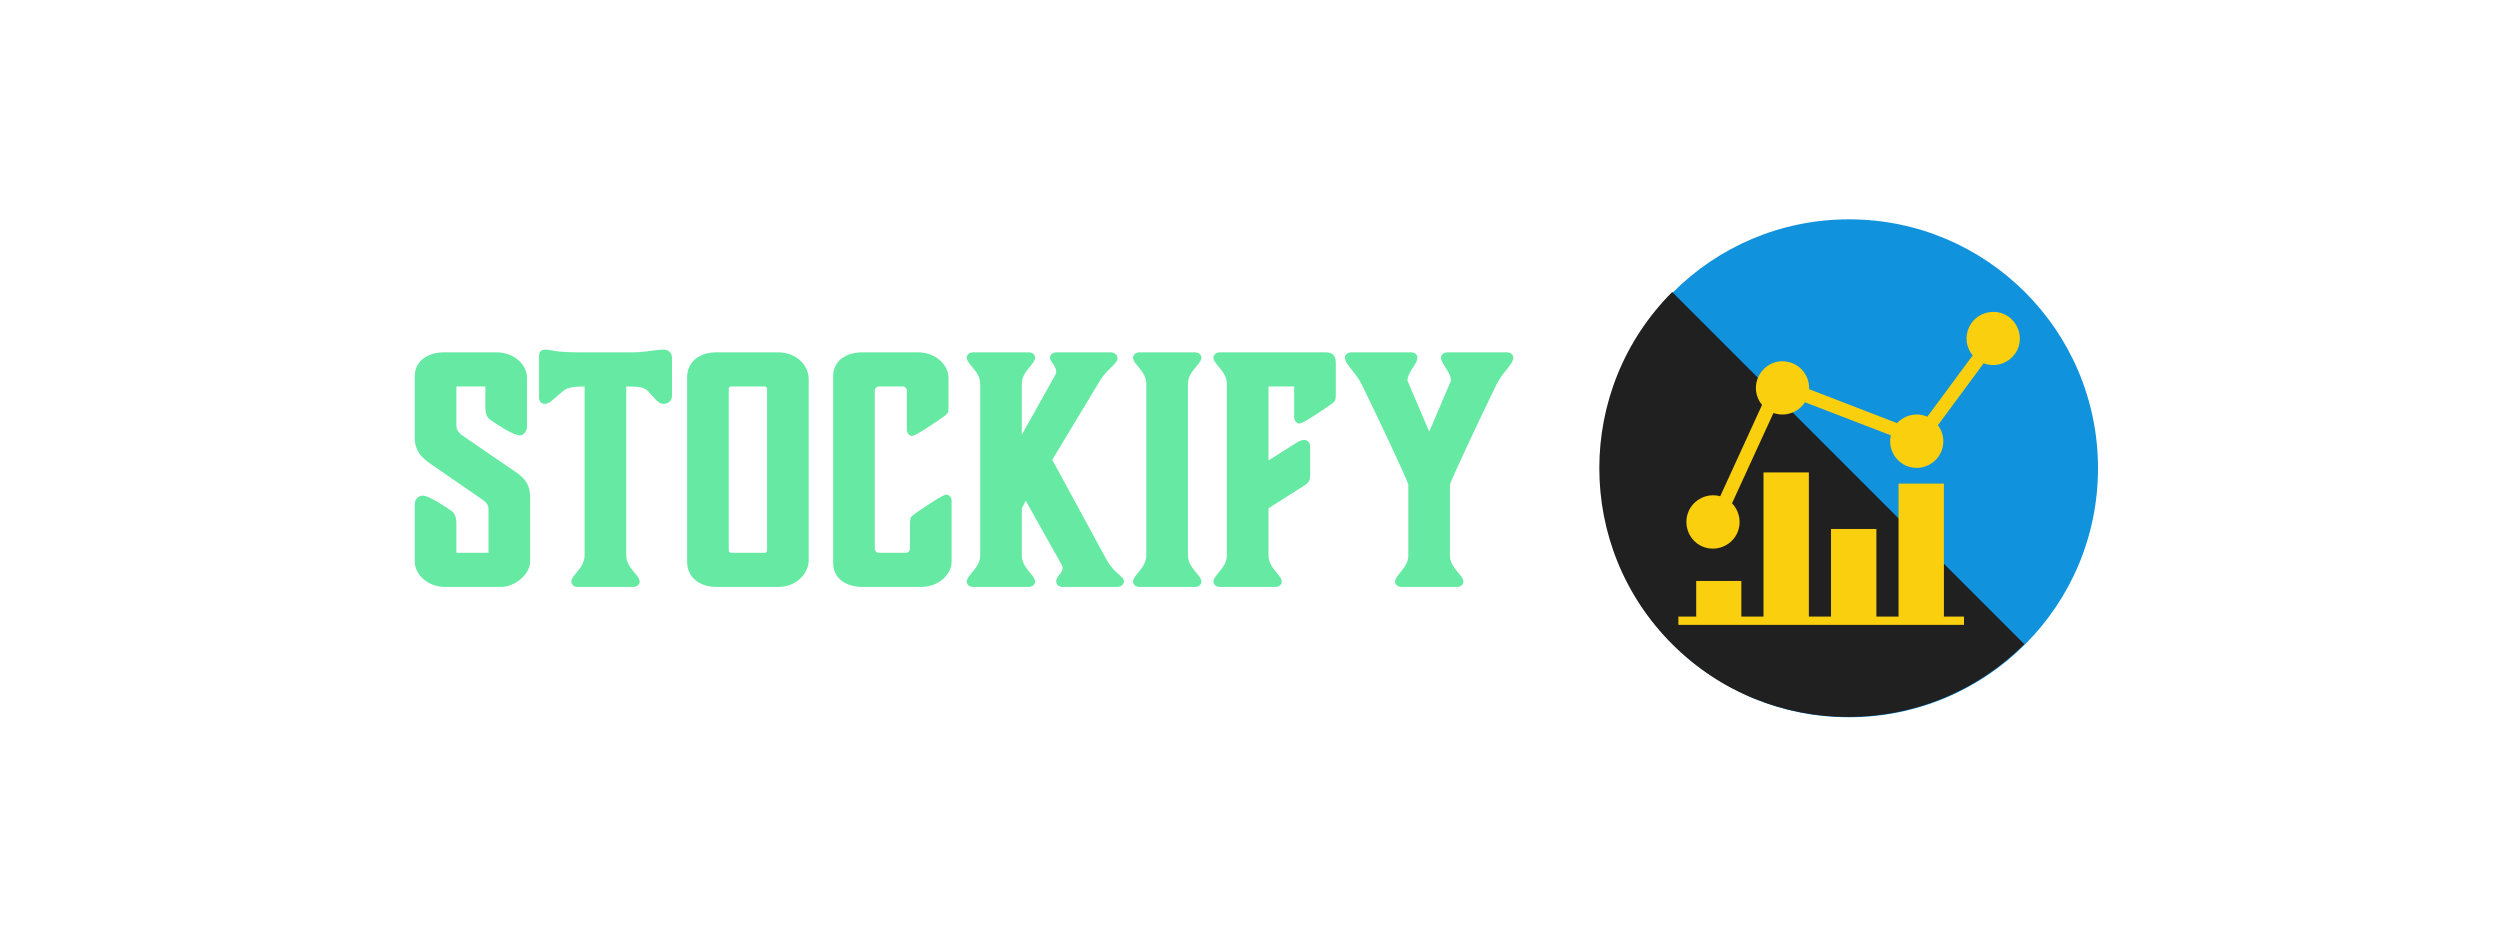 <svg xmlns="http://www.w3.org/2000/svg" version="1.1" xmlns:xlink="http://www.w3.org/1999/xlink" xmlns:svgjs="http://svgjs.dev/svgjs" viewBox="0 0 9.246 3.463"><g transform="matrix(0.766,0,0,0.766,1.488,1.293)"><g clip-path="url(#SvgjsClipPath3154)"><g clip-path="url(#aac5f6614-4f29-44bb-b0c7-ce4aa61bfe2897359793-550f-4479-9db6-fbc2318825cb)"><path d=" M 8.187 0.573 C 8.187 1.237 7.649 1.775 6.985 1.775 C 6.321 1.775 5.783 1.237 5.783 0.573 C 5.783 -0.091 6.321 -0.629 6.985 -0.629 C 7.649 -0.629 8.187 -0.091 8.187 0.573" fill="#1192dc" transform="matrix(1,0,0,1,0,0)" fill-rule="nonzero"></path></g><g clip-path="url(#aac5f6614-4f29-44bb-b0c7-ce4aa61bfe2897359793-550f-4479-9db6-fbc2318825cb)"><path d=" M 7.831 1.422 C 7.362 1.891 6.6 1.891 6.131 1.422 C 5.662 0.953 5.662 0.192 6.131 -0.278 L 7.831 1.422" fill="#202020" transform="matrix(1,0,0,1,0,0)" fill-rule="nonzero"></path></g><g clip-path="url(#SvgjsClipPath315297359793-550f-4479-9db6-fbc2318825cb)"><path d=" M 7.443 0.647 L 7.224 0.647 L 7.224 1.289 L 7.117 1.289 L 7.117 0.866 L 6.898 0.866 L 6.898 1.289 L 6.791 1.289 L 6.791 0.593 L 6.572 0.593 L 6.572 1.289 L 6.465 1.289 L 6.465 1.117 L 6.247 1.117 L 6.247 1.289 L 6.161 1.289 L 6.161 1.329 L 7.54 1.329 L 7.54 1.289 L 7.443 1.289 Z" fill="#facf0e" transform="matrix(1,0,0,1,0,0)" fill-rule="nonzero"></path></g><g clip-path="url(#bac5f6614-4f29-44bb-b0c7-ce4aa61bfe2897359793-550f-4479-9db6-fbc2318825cb)"><path d=" M 7.681 -0.182 C 7.631 -0.182 7.586 -0.154 7.565 -0.109 C 7.543 -0.064 7.55 -0.01 7.582 0.028 L 7.363 0.324 C 7.312 0.302 7.254 0.315 7.217 0.355 L 6.792 0.191 C 6.792 0.189 6.792 0.187 6.792 0.185 C 6.792 0.128 6.755 0.078 6.701 0.062 C 6.646 0.045 6.588 0.067 6.557 0.114 C 6.525 0.161 6.529 0.224 6.565 0.267 L 6.363 0.708 C 6.301 0.691 6.236 0.722 6.21 0.781 C 6.185 0.841 6.207 0.91 6.262 0.943 C 6.318 0.976 6.389 0.962 6.429 0.912 C 6.469 0.861 6.465 0.789 6.42 0.742 L 6.62 0.306 C 6.677 0.326 6.74 0.304 6.772 0.254 L 7.187 0.414 C 7.173 0.472 7.202 0.531 7.255 0.558 C 7.309 0.584 7.373 0.57 7.411 0.524 C 7.449 0.478 7.45 0.412 7.414 0.365 L 7.635 0.066 C 7.684 0.085 7.738 0.072 7.774 0.035 C 7.81 -0.002 7.82 -0.057 7.799 -0.104 C 7.779 -0.152 7.732 -0.183 7.681 -0.182" fill="#facf0e" transform="matrix(1,0,0,1,0,0)" fill-rule="nonzero"></path></g></g><g><path d=" M 0.208 1.146 L 0.474 1.146 C 0.546 1.146 0.617 1.084 0.617 1.023 L 0.617 0.714 C 0.617 0.649 0.59 0.619 0.54 0.586 L 0.289 0.414 C 0.266 0.396 0.261 0.384 0.261 0.363 L 0.261 0.178 L 0.401 0.178 L 0.401 0.279 C 0.401 0.318 0.413 0.331 0.426 0.34 C 0.452 0.357 0.532 0.414 0.569 0.414 C 0.584 0.414 0.602 0.396 0.602 0.369 L 0.602 0.136 C 0.602 0.075 0.543 0.013 0.453 0.013 L 0.203 0.013 C 0.123 0.013 0.06 0.054 0.06 0.129 L 0.06 0.427 C 0.06 0.493 0.098 0.525 0.141 0.555 L 0.389 0.726 C 0.408 0.739 0.416 0.753 0.416 0.772 L 0.416 0.981 L 0.261 0.981 L 0.261 0.84 C 0.261 0.801 0.249 0.787 0.236 0.778 C 0.211 0.76 0.129 0.705 0.099 0.705 C 0.078 0.705 0.06 0.721 0.06 0.748 L 0.06 1.023 C 0.06 1.084 0.12 1.146 0.208 1.146 M 1.081 0.178 C 1.174 0.178 1.174 0.187 1.204 0.22 C 1.23 0.25 1.242 0.262 1.261 0.262 C 1.285 0.262 1.302 0.246 1.302 0.222 L 1.302 0.039 C 1.302 0.015 1.285 -2.220446049250313e-16 1.261 -2.220446049250313e-16 C 1.252 -2.220446049250313e-16 1.237 0.001 1.212 0.004 C 1.182 0.009 1.143 0.013 1.119 0.013 L 0.843 0.013 C 0.736 0.013 0.717 -2.220446049250313e-16 0.693 -2.220446049250313e-16 C 0.669 -2.220446049250313e-16 0.66 0.01 0.66 0.034 L 0.66 0.231 C 0.66 0.249 0.67 0.262 0.687 0.262 C 0.708 0.262 0.721 0.247 0.754 0.219 C 0.787 0.19 0.796 0.178 0.88 0.178 L 0.88 0.994 C 0.88 1.054 0.816 1.089 0.816 1.12 C 0.816 1.134 0.828 1.146 0.849 1.146 L 1.113 1.146 C 1.134 1.146 1.146 1.134 1.146 1.12 C 1.146 1.089 1.081 1.054 1.081 0.994 M 1.518 1.146 L 1.813 1.146 C 1.905 1.146 1.962 1.079 1.962 1.017 L 1.962 0.142 C 1.962 0.076 1.903 0.013 1.813 0.013 L 1.518 0.013 C 1.438 0.013 1.375 0.055 1.375 0.135 L 1.375 1.024 C 1.375 1.102 1.437 1.146 1.518 1.146 M 1.576 0.97 L 1.576 0.189 C 1.576 0.183 1.581 0.178 1.587 0.178 L 1.75 0.178 C 1.756 0.178 1.761 0.183 1.761 0.189 L 1.761 0.97 C 1.761 0.975 1.756 0.981 1.75 0.981 L 1.587 0.981 C 1.581 0.981 1.576 0.975 1.576 0.97 M 2.652 0.729 C 2.652 0.712 2.638 0.7 2.626 0.7 C 2.608 0.7 2.491 0.78 2.467 0.798 C 2.455 0.807 2.451 0.814 2.451 0.837 L 2.451 0.961 C 2.451 0.972 2.442 0.981 2.431 0.981 L 2.301 0.981 C 2.29 0.981 2.281 0.972 2.281 0.961 L 2.281 0.198 C 2.281 0.187 2.29 0.178 2.301 0.178 L 2.416 0.178 C 2.427 0.178 2.436 0.187 2.436 0.198 L 2.436 0.388 C 2.436 0.405 2.449 0.417 2.461 0.417 C 2.479 0.417 2.596 0.337 2.62 0.319 C 2.632 0.31 2.637 0.303 2.637 0.28 L 2.637 0.136 C 2.637 0.075 2.577 0.013 2.488 0.013 L 2.223 0.013 C 2.142 0.013 2.08 0.054 2.08 0.129 L 2.08 1.03 C 2.08 1.105 2.142 1.146 2.223 1.146 L 2.503 1.146 C 2.595 1.146 2.652 1.081 2.652 1.024 M 3.484 1.119 C 3.484 1.092 3.441 1.087 3.4 1.014 L 3.138 0.532 L 3.37 0.147 C 3.402 0.096 3.453 0.067 3.453 0.043 C 3.453 0.025 3.441 0.013 3.415 0.013 L 3.159 0.013 C 3.142 0.013 3.127 0.024 3.127 0.039 C 3.127 0.06 3.157 0.075 3.157 0.108 C 3.157 0.114 3.15 0.127 3.15 0.127 L 2.991 0.411 L 2.991 0.165 C 2.991 0.105 3.055 0.07 3.055 0.039 C 3.055 0.024 3.043 0.013 3.022 0.013 L 2.758 0.013 C 2.737 0.013 2.725 0.025 2.725 0.039 C 2.725 0.07 2.79 0.105 2.79 0.165 L 2.79 0.994 C 2.79 1.054 2.725 1.089 2.725 1.12 C 2.725 1.134 2.737 1.146 2.758 1.146 L 3.022 1.146 C 3.043 1.146 3.055 1.134 3.055 1.12 C 3.055 1.089 2.991 1.054 2.991 0.994 L 2.991 0.766 L 3.01 0.73 L 3.183 1.038 C 3.202 1.075 3.157 1.087 3.157 1.12 C 3.157 1.134 3.169 1.146 3.19 1.146 L 3.451 1.146 C 3.472 1.146 3.484 1.132 3.484 1.119 M 3.793 0.165 C 3.793 0.105 3.858 0.07 3.858 0.039 C 3.858 0.025 3.846 0.013 3.825 0.013 L 3.561 0.013 C 3.54 0.013 3.528 0.025 3.528 0.039 C 3.528 0.07 3.592 0.105 3.592 0.165 L 3.592 0.994 C 3.592 1.054 3.528 1.089 3.528 1.12 C 3.528 1.134 3.54 1.146 3.561 1.146 L 3.825 1.146 C 3.846 1.146 3.858 1.134 3.858 1.12 C 3.858 1.089 3.793 1.054 3.793 0.994 M 4.306 0.328 C 4.306 0.345 4.32 0.357 4.332 0.357 C 4.35 0.357 4.467 0.277 4.491 0.259 C 4.503 0.25 4.507 0.243 4.507 0.22 L 4.507 0.064 C 4.507 0.028 4.492 0.013 4.456 0.013 L 3.949 0.013 C 3.928 0.013 3.916 0.025 3.916 0.039 C 3.916 0.07 3.981 0.105 3.981 0.165 L 3.981 0.994 C 3.981 1.054 3.916 1.089 3.916 1.12 C 3.916 1.134 3.928 1.146 3.949 1.146 L 4.213 1.146 C 4.234 1.146 4.246 1.134 4.246 1.12 C 4.246 1.089 4.182 1.054 4.182 0.994 L 4.182 0.766 L 4.354 0.657 C 4.377 0.643 4.383 0.631 4.383 0.606 L 4.383 0.468 C 4.383 0.451 4.372 0.436 4.354 0.436 C 4.342 0.436 4.329 0.442 4.315 0.451 L 4.182 0.535 L 4.182 0.178 L 4.306 0.178 M 4.853 0.15 C 4.853 0.108 4.901 0.07 4.901 0.039 C 4.901 0.025 4.889 0.013 4.868 0.013 L 4.584 0.013 C 4.563 0.013 4.551 0.025 4.551 0.039 C 4.551 0.07 4.605 0.112 4.632 0.168 C 4.716 0.34 4.847 0.618 4.857 0.651 L 4.857 0.994 C 4.857 1.054 4.793 1.089 4.793 1.12 C 4.793 1.134 4.805 1.146 4.826 1.146 L 5.09 1.146 C 5.111 1.146 5.123 1.134 5.123 1.12 C 5.123 1.089 5.058 1.054 5.058 0.994 L 5.058 0.651 C 5.069 0.618 5.199 0.34 5.283 0.168 C 5.31 0.112 5.364 0.07 5.364 0.039 C 5.364 0.025 5.352 0.013 5.331 0.013 L 5.048 0.013 C 5.027 0.013 5.015 0.025 5.015 0.039 C 5.015 0.07 5.063 0.108 5.063 0.15 L 4.958 0.396" fill="#66eaa3" fill-rule="nonzero"></path></g><g></g></g><defs><clipPath id="SvgjsClipPath3154"><path d=" M 5.779 -0.629 h 2.408 v 2.404 h -2.408 Z"></path></clipPath><clipPath id="aac5f6614-4f29-44bb-b0c7-ce4aa61bfe2897359793-550f-4479-9db6-fbc2318825cb"><path d=" M 5.779 1.775 L 8.187 1.775 L 8.187 -0.629 L 5.779 -0.629 Z"></path></clipPath><clipPath id="SvgjsClipPath315297359793-550f-4479-9db6-fbc2318825cb"><path d=" M 5.779 -0.629 L 8.187 -0.629 L 8.187 1.775 L 5.779 1.775 Z"></path></clipPath><clipPath id="bac5f6614-4f29-44bb-b0c7-ce4aa61bfe2897359793-550f-4479-9db6-fbc2318825cb"><path d=" M 5.779 1.775 L 8.187 1.775 L 8.187 -0.629 L 5.779 -0.629 Z"></path></clipPath></defs></svg>